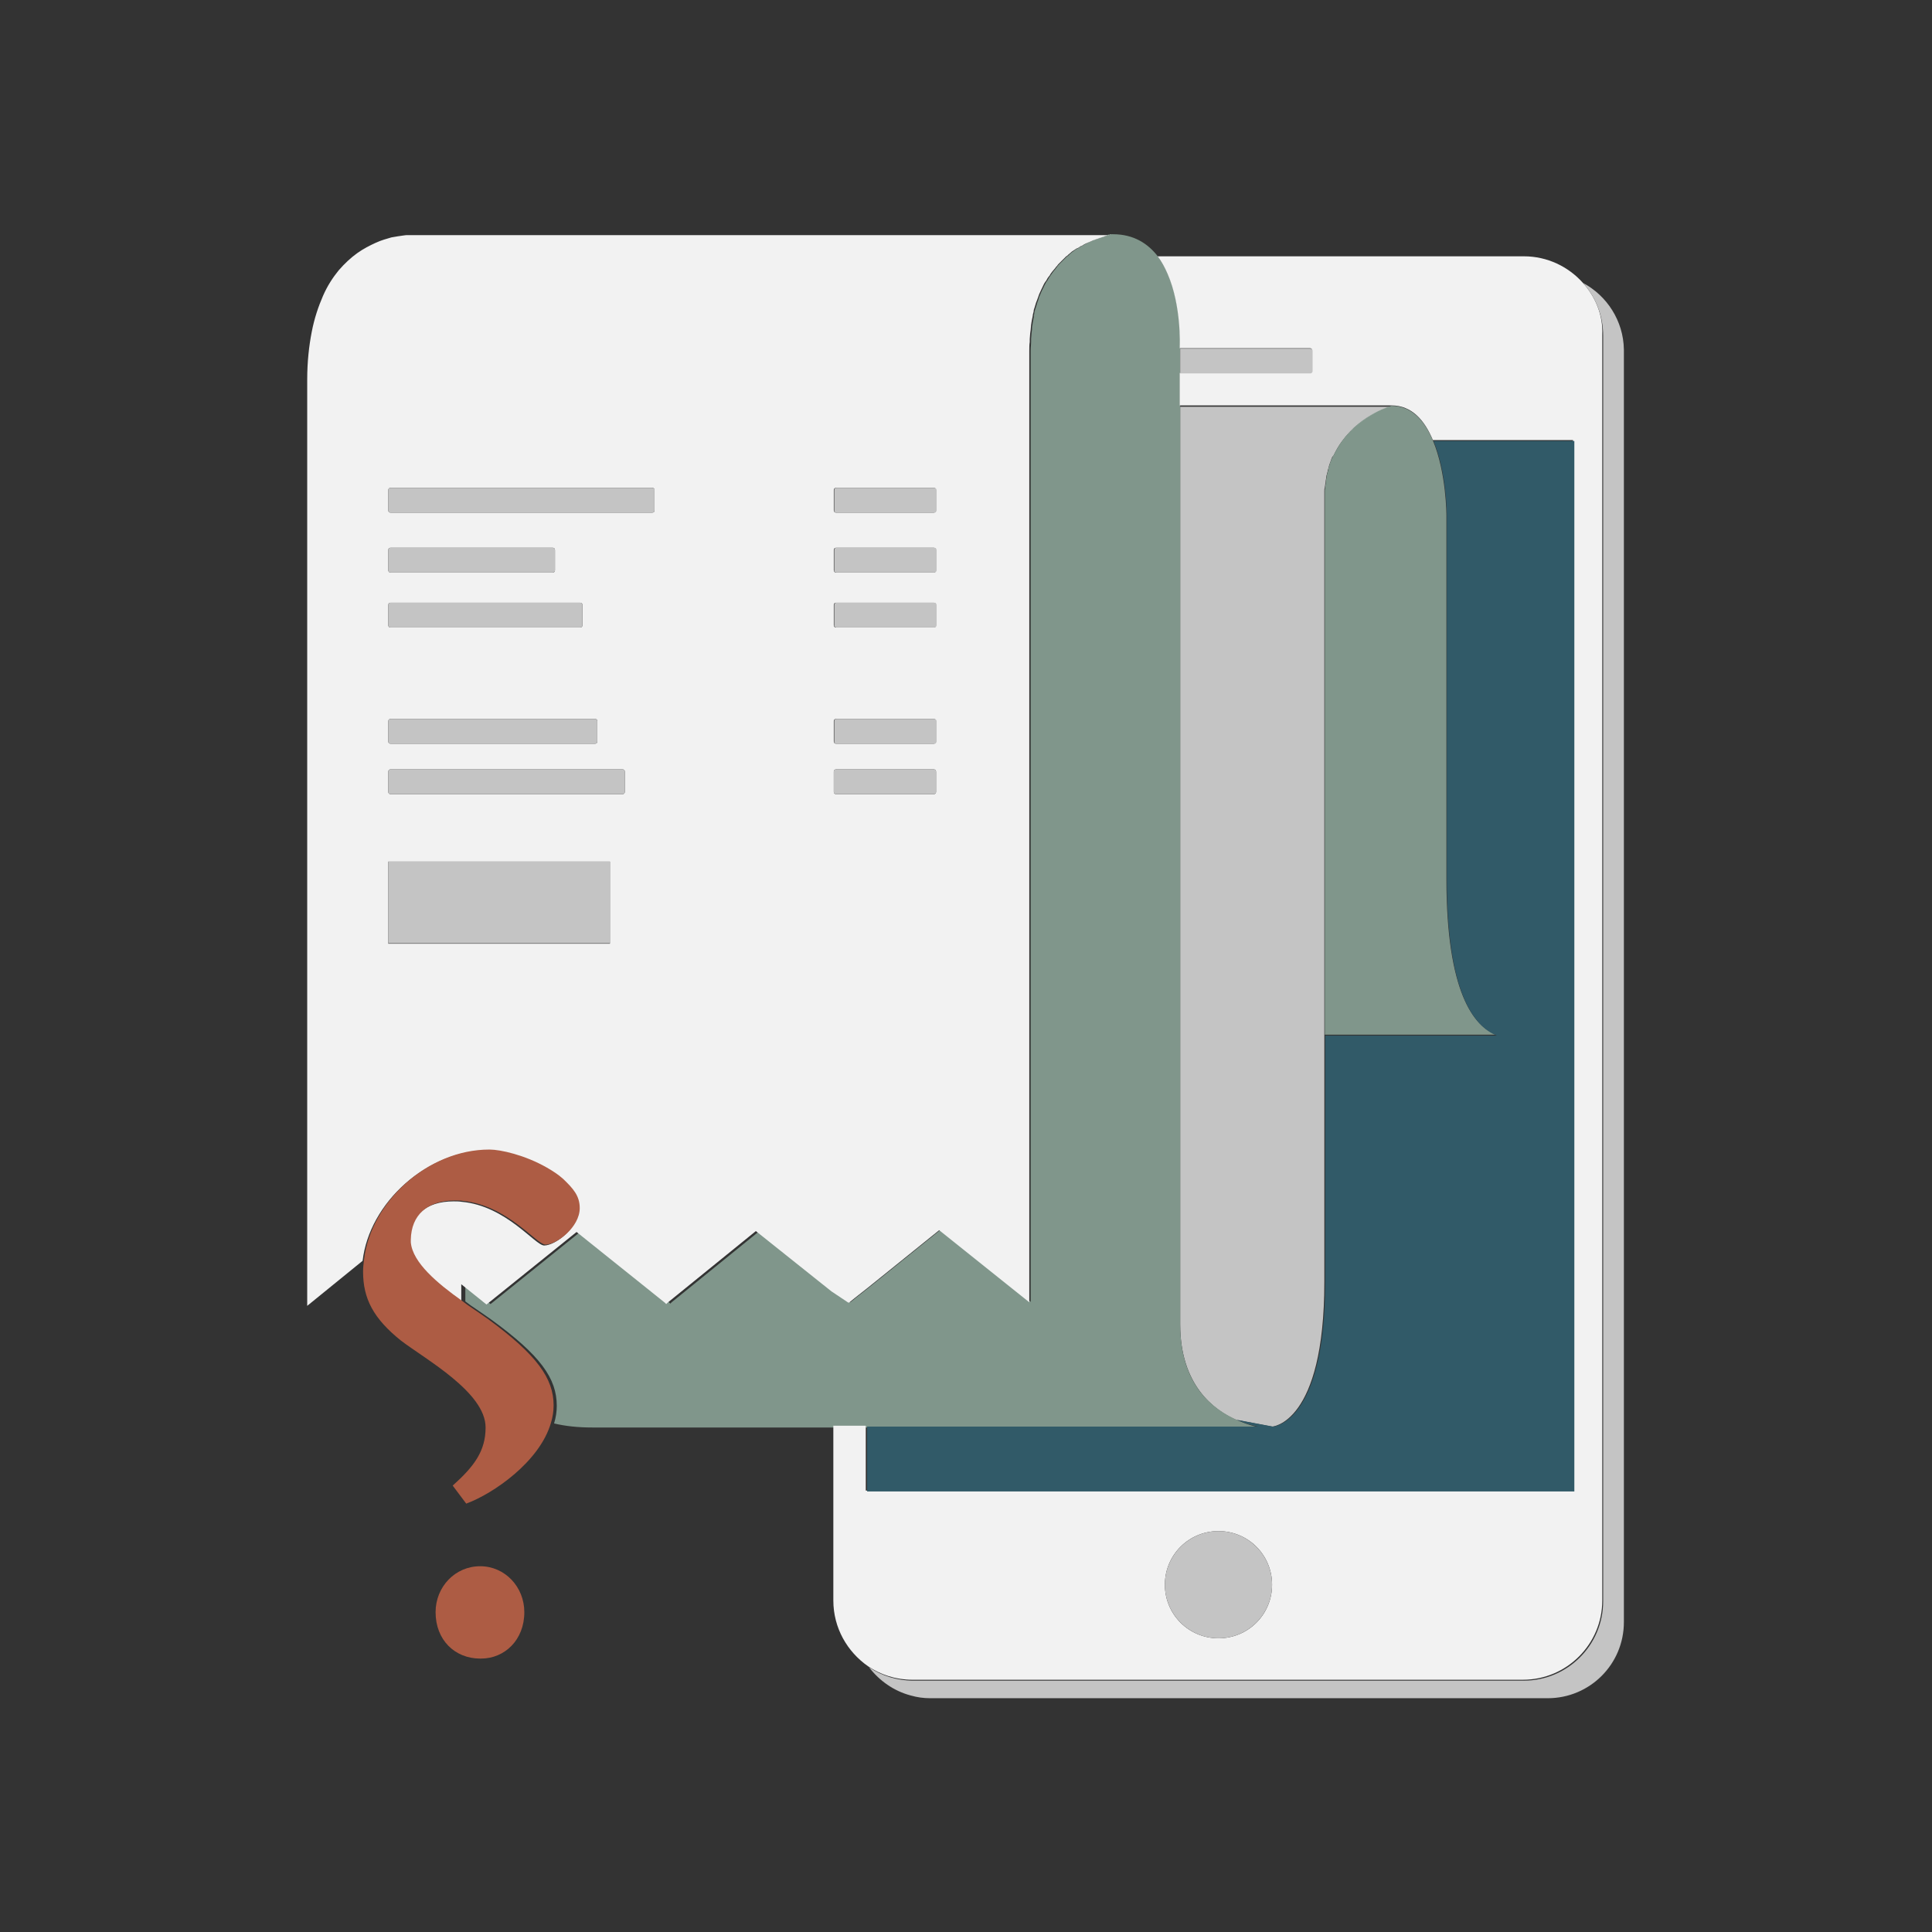 <?xml version="1.0" encoding="utf-8"?>
<!-- Generator: Adobe Illustrator 19.0.0, SVG Export Plug-In . SVG Version: 6.00 Build 0)  -->
<svg version="1.1" id="Capa_1" xmlns="http://www.w3.org/2000/svg" xmlns:xlink="http://www.w3.org/1999/xlink" x="0px" y="0px"
	 viewBox="-548.9 1314.7 428.9 428.9" style="enable-background:new -548.9 1314.7 428.9 428.9;" xml:space="preserve">
<rect x="-548.9" y="1314.7" width="428.9" height="428.9" fill="#333333" stroke="none"/>
<style type="text/css">
	.st0{fill:none;}
	.st1{fill:#C4C4C4;}
	.st2{fill:#80968B;}
	.st3{fill:#F2F2F2;}
	.st4{fill:#AD5C44;}
	.st5{fill:#315A68;}
</style>
<g>
	<path class="st0" d="M-309.8,1369.7c0.2-0.1,0.4-0.2,0.5-0.3C-309.4,1369.5-309.6,1369.6-309.8,1369.7z"/>
	<path class="st0" d="M-303.2,1366.9c0.1,0,0.2,0,0.3-0.1C-303,1366.9-303.1,1366.9-303.2,1366.9z"/>
	<path class="st0" d="M-303.8,1367.1c0.1,0,0.2-0.1,0.3-0.1C-303.6,1367-303.7,1367-303.8,1367.1z"/>
	<path class="st0" d="M-302.4,1366.7c0.1,0,0.1,0,0.2,0C-302.2,1366.7-302.3,1366.7-302.4,1366.7z"/>
	<path class="st0" d="M-302.7,1366.8c0,0-0.1,0-0.1,0c0.1,0,0.2,0,0.2-0.1C-302.6,1366.8-302.6,1366.8-302.7,1366.8z"/>
	<path class="st0" d="M-302.1,1366.7c0.1,0,0.1,0,0.1,0C-302,1366.7-302,1366.7-302.1,1366.7z"/>
	<path class="st0" d="M-301.8,1366.6C-301.8,1366.6-301.9,1366.6-301.8,1366.6C-301.9,1366.6-301.8,1366.6-301.8,1366.6z"/>
	<path class="st0" d="M-304.5,1367.3c0.1,0,0.3-0.1,0.4-0.1C-304.2,1367.2-304.4,1367.2-304.5,1367.3z"/>
	<path class="st0" d="M-304.8,1367.4C-304.8,1367.4-304.8,1367.4-304.8,1367.4C-304.8,1367.4-304.8,1367.4-304.8,1367.4
		C-304.8,1367.4-304.8,1367.4-304.8,1367.4z"/>
	<path class="st0" d="M-308.9,1369.2c0.2-0.1,0.4-0.2,0.5-0.3C-308.5,1369-308.7,1369.1-308.9,1369.2z"/>
	<path class="st0" d="M-306.2,1367.9c0,0,0.1,0,0.1,0C-306.2,1367.9-306.2,1367.9-306.2,1367.9z"/>
	<path class="st0" d="M-307.8,1368.6c-0.1,0-0.1,0.1-0.2,0.1c0.1-0.1,0.2-0.1,0.3-0.2C-307.7,1368.6-307.7,1368.6-307.8,1368.6z"/>
	<path class="st1" d="M-286.9,1404.8v7.7v196.2c0,13.4,7.4,19,12.4,21.2l8,1.5c0,0,11.6-0.6,11.6-32.1v-54.7v-118.8c0-0.5,0-1,0-1.5
		c0-0.2,0-0.3,0-0.5c0-0.3,0-0.6,0.1-0.9c0-0.2,0.1-0.4,0.1-0.6c0-0.3,0.1-0.5,0.1-0.8c0-0.2,0.1-0.4,0.1-0.7c0-0.2,0.1-0.4,0.1-0.6
		c0.1-0.2,0.1-0.5,0.2-0.7c0-0.2,0.1-0.4,0.1-0.5c0.1-0.2,0.1-0.5,0.2-0.7c0-0.1,0.1-0.3,0.1-0.4c0.1-0.3,0.2-0.5,0.3-0.8
		c0-0.1,0.1-0.2,0.1-0.3c0.1-0.3,0.2-0.6,0.4-0.8c0,0,0-0.1,0.1-0.1c0.6-1.2,1.2-2.3,1.9-3.2c4.4-6.1,10.9-7.7,10.9-7.7H-286.9z"/>
	<g>
		<path class="st2" d="M-227.8,1509.8v-80.7c0,0,0-9.5-3-16.6c-1.8-4.3-4.6-7.7-9.2-7.7c0,0-4.2,1.1-8.2,4.7c-0.9,0.9-1.9,1.9-2.7,3
			h0c-0.7,1-1.3,2-1.9,3.2c0,0,0,0.1-0.1,0.1c-0.1,0.3-0.3,0.6-0.4,0.8c0,0.1-0.1,0.2-0.1,0.3c-0.1,0.3-0.2,0.5-0.3,0.8
			c0,0.1-0.1,0.3-0.1,0.4c-0.1,0.2-0.2,0.5-0.2,0.7c0,0.2-0.1,0.4-0.1,0.5c-0.1,0.2-0.1,0.5-0.2,0.7c0,0.2-0.1,0.4-0.1,0.6
			c0,0.2-0.1,0.4-0.1,0.7c0,0.2-0.1,0.5-0.1,0.8c0,0.2-0.1,0.4-0.1,0.6c0,0.3-0.1,0.6-0.1,0.9c0,0.2,0,0.3,0,0.5c0,0.5,0,1,0,1.5
			v118.8h24.3h13.8C-221.7,1542.6-227.8,1535-227.8,1509.8z"/>
		<path class="st2" d="M-286.9,1608.7v-196.2v-7.7v-7.2v-5.5v-0.5c0,0,0.4-8.9-2.7-16c-0.6-1.4-1.3-2.7-2.2-3.9c-2.2-2.9-5.4-5-10-5
			c0,0,0,0-0.1,0c0,0,0,0,0,0c0,0-0.1,0-0.1,0c0,0-0.1,0-0.1,0c-0.1,0-0.1,0-0.2,0c0,0-0.1,0-0.1,0c-0.1,0-0.2,0-0.2,0.1
			c-0.1,0-0.1,0-0.2,0c-0.1,0-0.2,0-0.3,0.1c-0.1,0-0.1,0-0.2,0.1c-0.1,0-0.2,0.1-0.3,0.1c-0.1,0-0.2,0-0.2,0.1
			c-0.1,0-0.3,0.1-0.4,0.1c-0.1,0-0.2,0-0.2,0.1c0,0-0.1,0-0.1,0c-0.4,0.1-0.8,0.3-1.3,0.5c0,0-0.1,0-0.1,0
			c-0.4,0.2-0.9,0.4-1.4,0.6c-0.1,0.1-0.2,0.1-0.3,0.2c-0.1,0.1-0.2,0.1-0.4,0.2c-0.2,0.1-0.4,0.2-0.5,0.3c-0.1,0.1-0.3,0.1-0.4,0.2
			c-0.2,0.1-0.4,0.2-0.5,0.3c-0.1,0.1-0.3,0.2-0.4,0.2c-0.2,0.1-0.4,0.3-0.6,0.4c-0.1,0.1-0.2,0.2-0.4,0.3c-0.2,0.2-0.4,0.3-0.6,0.5
			c-0.1,0.1-0.2,0.2-0.3,0.3c-0.1,0.1-0.2,0.2-0.3,0.2c-0.2,0.2-0.4,0.4-0.6,0.6c0,0,0,0,0,0c-0.3,0.3-0.5,0.5-0.8,0.8
			c-0.1,0.1-0.2,0.2-0.3,0.3c-0.2,0.2-0.4,0.4-0.5,0.6c-0.1,0.1-0.2,0.2-0.3,0.4c-0.2,0.2-0.3,0.4-0.5,0.6c-0.1,0.1-0.2,0.3-0.3,0.4
			c-0.1,0.1-0.1,0.2-0.2,0.3c-0.1,0.1-0.2,0.2-0.2,0.3c-0.1,0.1-0.2,0.3-0.3,0.4c-0.1,0.2-0.3,0.5-0.4,0.7c-0.1,0.1-0.2,0.3-0.3,0.4
			c-0.1,0.3-0.3,0.5-0.4,0.8c-0.1,0.1-0.1,0.3-0.2,0.4c-0.2,0.4-0.4,0.8-0.6,1.3c0,0,0,0,0,0c-0.2,0.4-0.4,0.9-0.5,1.4
			c-0.1,0.2-0.1,0.3-0.2,0.5c-0.1,0.3-0.2,0.7-0.3,1c-0.1,0.2-0.1,0.4-0.2,0.6c-0.1,0.3-0.2,0.7-0.2,1c-0.1,0.2-0.1,0.4-0.1,0.7
			c-0.1,0.3-0.1,0.7-0.2,1c0,0.2-0.1,0.5-0.1,0.7c-0.1,0.4-0.1,0.7-0.1,1.1c0,0.2-0.1,0.5-0.1,0.7c0,0.4-0.1,0.9-0.1,1.3
			c0,0.2,0,0.4,0,0.6c0,0.7-0.1,1.3-0.1,2v19.9v6.5v26.4v26.4v26.4v26.4v26.4v22.9v3.5v26.4l-20-16l-16,12.9l-2.8,2.2l-1.1,0.9
			l-0.2,0.1l-0.2-0.1l-3-2.4l-16.8-13.4l-19.6,15.9l-0.3,0.3l-0.3-0.3l-19.6-15.7l-19.5,15.7l-0.5,0.4l-0.5-0.4l-5.1-4.1v3.9
			c0.1,0.1,0.3,0.2,0.4,0.3c0.3,0.2,0.5,0.4,0.8,0.6c1.6,1.1,3.1,2.1,4.5,3.1c11,8,14.6,13.1,14.6,19.2c0,1.3-0.2,2.6-0.6,3.9
			c2.5,0.6,5.3,0.9,8.5,0.9h54.2h4.4h2.8h66.3h20.5c0,0-2-0.3-4.7-1.5C-279.6,1627.7-286.9,1622.2-286.9,1608.7z"/>
	</g>
	<path class="st3" d="M-307.6,1368.5c0.5-0.2,1-0.4,1.4-0.6C-306.7,1368.1-307.2,1368.3-307.6,1368.5z"/>
	<path class="st3" d="M-303.5,1367c0.1,0,0.2,0,0.2-0.1C-303.3,1366.9-303.4,1367-303.5,1367z"/>
	<path class="st3" d="M-302.5,1366.8c0,0,0.1,0,0.1,0C-302.4,1366.7-302.5,1366.7-302.5,1366.8z"/>
	<path class="st3" d="M-302.2,1366.7C-302.1,1366.7-302.1,1366.7-302.2,1366.7C-302.1,1366.7-302.1,1366.7-302.2,1366.7z"/>
	<path class="st3" d="M-302.9,1366.9c0.1,0,0.1,0,0.2,0C-302.8,1366.8-302.9,1366.8-302.9,1366.9z"/>
	<path class="st3" d="M-308.3,1368.9c0.1-0.1,0.2-0.1,0.4-0.2C-308.1,1368.7-308.2,1368.8-308.3,1368.9z"/>
	<path class="st3" d="M-301.9,1366.7C-301.9,1366.7-301.9,1366.7-301.9,1366.7C-301.9,1366.7-301.9,1366.7-301.9,1366.7z"/>
	<path class="st3" d="M-309.2,1369.4c0.1-0.1,0.3-0.2,0.4-0.2C-309,1369.2-309.1,1369.3-309.2,1369.4z"/>
	<path class="st3" d="M-306.1,1367.8c0.4-0.2,0.9-0.3,1.3-0.5C-305.2,1367.5-305.7,1367.7-306.1,1367.8z"/>
	<path class="st3" d="M-304.7,1367.3c0.1,0,0.2,0,0.2-0.1C-304.6,1367.3-304.7,1367.3-304.7,1367.3z"/>
	<path class="st3" d="M-304.1,1367.1c0.1,0,0.2,0,0.2-0.1C-303.9,1367.1-304,1367.1-304.1,1367.1z"/>
	<g>
		<path class="st3" d="M-197.5,1377.5c-3.2-3.6-7.9-5.9-13.1-5.9h-81.3c0.9,1.2,1.6,2.5,2.2,3.9c3.1,7.1,2.7,16,2.7,16v0.5h28.9
			c0.3,0,0.5,0.2,0.5,0.5v4.5c0,0.3-0.2,0.5-0.5,0.5h-28.9v7.2h47c4.6,0,7.4,3.4,9.2,7.7h31.1v233.2h-157v-14.4h-2.8h-4.4v38.8
			c0,6.1,3.1,11.4,7.7,14.6c2.8,1.9,6.2,3,9.8,3h135.6c9.7,0,17.6-7.9,17.6-17.6v-281C-193,1384.7-194.7,1380.6-197.5,1377.5z
			 M-278.4,1678.4c-6.6,0-11.9-5.3-11.9-11.9c0-6.6,5.3-11.9,11.9-11.9c6.6,0,11.9,5.3,11.9,11.9
			C-266.5,1673.1-271.8,1678.4-278.4,1678.4z"/>
		<path class="st3" d="M-250.8,1412.5L-250.8,1412.5c0.9-1.2,1.8-2.2,2.7-3c3.9-3.6,8.2-4.7,8.2-4.7S-246.4,1406.5-250.8,1412.5z"/>
		<path class="st3" d="M-360.7,1603.8l0.2,0.1l0.2-0.1l1.1-0.9l2.8-2.2l16-12.9l20,16v-26.4v-3.5V1551v-26.4v-26.4v-26.4v-26.4V1419
			v-6.5v-19.9c0-0.7,0-1.4,0.1-2c0-0.2,0-0.4,0-0.6c0-0.4,0.1-0.9,0.1-1.3c0-0.2,0.1-0.5,0.1-0.7c0-0.4,0.1-0.8,0.1-1.1
			c0-0.2,0.1-0.5,0.1-0.7c0.1-0.4,0.1-0.7,0.2-1c0-0.2,0.1-0.4,0.1-0.7c0.1-0.3,0.2-0.7,0.2-1c0.1-0.2,0.1-0.4,0.2-0.6
			c0.1-0.3,0.2-0.7,0.3-1c0.1-0.2,0.1-0.3,0.2-0.5c0.2-0.5,0.3-0.9,0.5-1.4c0,0,0,0,0,0c0.2-0.4,0.4-0.9,0.6-1.3
			c0.1-0.1,0.1-0.3,0.2-0.4c0.1-0.3,0.3-0.6,0.4-0.8c0.1-0.2,0.2-0.3,0.3-0.4c0.1-0.2,0.3-0.5,0.4-0.7c0.1-0.1,0.2-0.3,0.3-0.4
			c0.1-0.1,0.2-0.2,0.2-0.3c0.1-0.1,0.1-0.2,0.2-0.3c0.1-0.1,0.2-0.3,0.3-0.4c0.2-0.2,0.3-0.4,0.5-0.6c0.1-0.1,0.2-0.2,0.3-0.4
			c0.2-0.2,0.4-0.4,0.5-0.6c0.1-0.1,0.2-0.2,0.3-0.3c0.3-0.3,0.5-0.5,0.8-0.8c0,0,0,0,0,0c0.2-0.2,0.4-0.4,0.6-0.6
			c0.1-0.1,0.2-0.2,0.3-0.2c0.1-0.1,0.2-0.2,0.3-0.3c0.2-0.2,0.4-0.3,0.6-0.5c0.1-0.1,0.2-0.2,0.4-0.3c0.2-0.1,0.4-0.3,0.6-0.4
			c0.1-0.1,0.3-0.2,0.4-0.2c0.2-0.1,0.4-0.2,0.5-0.3c0.1-0.1,0.3-0.2,0.4-0.2c0.2-0.1,0.4-0.2,0.5-0.3c0.1-0.1,0.2-0.1,0.4-0.2
			c0.1,0,0.1-0.1,0.2-0.1c0.1,0,0.1,0,0.2-0.1c0.5-0.2,1-0.4,1.4-0.6c0,0,0.1,0,0.1,0c0.4-0.2,0.9-0.3,1.3-0.5c0,0,0,0,0.1,0
			c0,0,0,0,0,0c0.1,0,0.2,0,0.2-0.1c0.1,0,0.3-0.1,0.4-0.1c0.1,0,0.2,0,0.2-0.1c0.1,0,0.2-0.1,0.3-0.1c0.1,0,0.2,0,0.2-0.1
			c0.1,0,0.2,0,0.3-0.1c0.1,0,0.1,0,0.2,0c0,0,0.1,0,0.1,0c0.1,0,0.1,0,0.1,0c0.1,0,0.1,0,0.1,0c0.1,0,0.1,0,0.2,0c0,0,0.1,0,0.1,0
			c0.1,0,0.1,0,0.1,0c0,0,0,0,0,0c0,0,0.1,0,0.1,0h-19.6H-341h-19.6h-19.6h-19.6h-19.6h-19.6h-19.6c0,0-0.3,0-0.9,0.1
			s-1.5,0.2-2.5,0.4c-1,0.3-2.2,0.6-3.5,1.2c-1.3,0.6-2.7,1.3-4.1,2.3c-1.4,1-2.8,2.3-4.1,3.8c-1.3,1.6-2.5,3.4-3.5,5.7
			c-1,2.3-1.9,4.9-2.5,8s-1,6.6-1,10.6v25.7v25.7v25.7v25.7v25.7v25.7v25.7v25.7l12.3-10c1.5-12.9,14.3-24.5,27.8-24.5h0.1
			c2.4,0,7.8,1.2,12.7,4c1.3,0.7,2.5,1.6,3.6,2.5c2.3,2.2,3.7,3.8,3.7,6.5c0,4.2-5.1,8.1-7.6,8.1c-2,0-8.4-8.8-18.3-9.7
			c-0.6-0.1-1.2-0.1-1.8-0.1c-6.2,0-9.7,3.2-9.7,8.7c0,0.2,0,0.4,0,0.6c0.5,4.5,6,9.1,11.4,13v-3.9l5.1,4.1l0.5,0.4l0.5-0.4
			l19.5-15.7l19.6,15.7l0.3,0.3l0.3-0.3l19.6-15.9l16.8,13.4L-360.7,1603.8z M-363.8,1423.5c0-0.3,0.2-0.5,0.5-0.5h3.9h2.8h15
			c0.3,0,0.5,0.2,0.5,0.5v4.5c0,0.3-0.2,0.5-0.5,0.5h-15h-2.8h-3.9c-0.3,0-0.5-0.2-0.5-0.5V1423.5z M-363.8,1436.8
			c0-0.3,0.2-0.5,0.5-0.5h3.9h2.8h15c0.3,0,0.5,0.2,0.5,0.5v4.5c0,0.3-0.2,0.5-0.5,0.5h-15h-2.8h-3.9c-0.3,0-0.5-0.2-0.5-0.5V1436.8
			z M-363.8,1449c0-0.3,0.2-0.5,0.5-0.5h3.9h2.8h15c0.3,0,0.5,0.2,0.5,0.5v4.5c0,0.3-0.2,0.5-0.5,0.5h-15h-2.8h-3.9
			c-0.3,0-0.5-0.2-0.5-0.5V1449z M-363.8,1474.8c0-0.3,0.2-0.5,0.5-0.5h3.9h2.8h15c0.3,0,0.5,0.2,0.5,0.5v4.5c0,0.3-0.2,0.5-0.5,0.5
			h-15h-2.8h-3.9c-0.3,0-0.5-0.2-0.5-0.5V1474.8z M-363.8,1486c0-0.3,0.2-0.5,0.5-0.5h3.9h2.8h15c0.3,0,0.5,0.2,0.5,0.5v4.5
			c0,0.3-0.2,0.5-0.5,0.5h-15h-2.8h-3.9c-0.3,0-0.5-0.2-0.5-0.5V1486z M-462.7,1423.5c0-0.3,0.2-0.5,0.5-0.5h58.1
			c0.3,0,0.5,0.2,0.5,0.5v4.5c0,0.3-0.2,0.5-0.5,0.5h-58.1c-0.3,0-0.5-0.2-0.5-0.5V1423.5z M-462.7,1436.8c0-0.3,0.2-0.5,0.5-0.5h36
			c0.3,0,0.5,0.2,0.5,0.5v4.5c0,0.3-0.2,0.5-0.5,0.5h-36c-0.3,0-0.5-0.2-0.5-0.5V1436.8z M-462.7,1449c0-0.3,0.2-0.5,0.5-0.5h42.1
			c0.3,0,0.5,0.2,0.5,0.5v4.5c0,0.3-0.2,0.5-0.5,0.5h-42.1c-0.3,0-0.5-0.2-0.5-0.5V1449z M-462.7,1474.8c0-0.3,0.2-0.5,0.5-0.5h45.4
			c0.3,0,0.5,0.2,0.5,0.5v4.5c0,0.3-0.2,0.5-0.5,0.5h-45.4c-0.3,0-0.5-0.2-0.5-0.5V1474.8z M-462.7,1486c0-0.3,0.2-0.5,0.5-0.5h51.5
			c0.3,0,0.5,0.2,0.5,0.5v4.5c0,0.3-0.2,0.5-0.5,0.5h-51.5c-0.3,0-0.5-0.2-0.5-0.5V1486z M-462.7,1524.2v-18.2h49.2v18.2H-462.7z"/>
	</g>
	<g>
		<path class="st1" d="M-197.5,1377.5c2.8,3.1,4.5,7.2,4.5,11.7v281c0,9.7-7.9,17.6-17.6,17.6h-135.6c-3.6,0-7-1.1-9.8-3
			c2.3,3,5.5,5.3,9.3,6.3c1.4,0.4,2.8,0.6,4.3,0.6h137.1c9.3,0,16.9-7.5,16.9-16.9v-262.3v-20.2
			C-188.5,1385.9-192.2,1380.3-197.5,1377.5z"/>
		<circle class="st1" cx="-278.4" cy="1666.5" r="11.9"/>
		<path class="st1" d="M-257.5,1397.1v-4.5c0-0.3-0.2-0.5-0.5-0.5h-28.9v5.5h28.9C-257.7,1397.6-257.5,1397.3-257.5,1397.1z"/>
		<rect x="-462.7" y="1505.9" class="st1" width="49.2" height="18.2"/>
		<path class="st1" d="M-410.7,1485.5h-51.5c-0.3,0-0.5,0.2-0.5,0.5v4.5c0,0.3,0.2,0.5,0.5,0.5h51.5c0.3,0,0.5-0.2,0.5-0.5v-4.5
			C-410.2,1485.7-410.4,1485.5-410.7,1485.5z"/>
		<path class="st1" d="M-404.1,1423h-58.1c-0.3,0-0.5,0.2-0.5,0.5v4.5c0,0.3,0.2,0.5,0.5,0.5h58.1c0.3,0,0.5-0.2,0.5-0.5v-4.5
			C-403.5,1423.3-403.8,1423-404.1,1423z"/>
		<path class="st1" d="M-462.2,1479.8h45.4c0.3,0,0.5-0.2,0.5-0.5v-4.5c0-0.3-0.2-0.5-0.5-0.5h-45.4c-0.3,0-0.5,0.2-0.5,0.5v4.5
			C-462.7,1479.6-462.5,1479.8-462.2,1479.8z"/>
		<path class="st1" d="M-462.2,1454h42.1c0.3,0,0.5-0.2,0.5-0.5v-4.5c0-0.3-0.2-0.5-0.5-0.5h-42.1c-0.3,0-0.5,0.2-0.5,0.5v4.5
			C-462.7,1453.7-462.5,1454-462.2,1454z"/>
		<path class="st1" d="M-462.2,1441.8h36c0.3,0,0.5-0.2,0.5-0.5v-4.5c0-0.3-0.2-0.5-0.5-0.5h-36c-0.3,0-0.5,0.2-0.5,0.5v4.5
			C-462.7,1441.6-462.5,1441.8-462.2,1441.8z"/>
		<path class="st1" d="M-363.2,1428.5h3.9h2.8h15c0.3,0,0.5-0.2,0.5-0.5v-4.5c0-0.3-0.2-0.5-0.5-0.5h-15h-2.8h-3.9
			c-0.3,0-0.5,0.2-0.5,0.5v4.5C-363.8,1428.3-363.5,1428.5-363.2,1428.5z"/>
		<path class="st1" d="M-363.2,1441.8h3.9h2.8h15c0.3,0,0.5-0.2,0.5-0.5v-4.5c0-0.3-0.2-0.5-0.5-0.5h-15h-2.8h-3.9
			c-0.3,0-0.5,0.2-0.5,0.5v4.5C-363.8,1441.6-363.5,1441.8-363.2,1441.8z"/>
		<path class="st1" d="M-363.2,1454h3.9h2.8h15c0.3,0,0.5-0.2,0.5-0.5v-4.5c0-0.3-0.2-0.5-0.5-0.5h-15h-2.8h-3.9
			c-0.3,0-0.5,0.2-0.5,0.5v4.5C-363.8,1453.7-363.5,1454-363.2,1454z"/>
		<path class="st1" d="M-363.2,1479.8h3.9h2.8h15c0.3,0,0.5-0.2,0.5-0.5v-4.5c0-0.3-0.2-0.5-0.5-0.5h-15h-2.8h-3.9
			c-0.3,0-0.5,0.2-0.5,0.5v4.5C-363.8,1479.6-363.5,1479.8-363.2,1479.8z"/>
		<path class="st1" d="M-341.1,1490.5v-4.5c0-0.3-0.2-0.5-0.5-0.5h-15h-2.8h-3.9c-0.3,0-0.5,0.2-0.5,0.5v4.5c0,0.3,0.2,0.5,0.5,0.5
			h3.9h2.8h15C-341.3,1491-341.1,1490.8-341.1,1490.5z"/>
	</g>
	<g>
		<path class="st4" d="M-442.3,1662.4c-5.6,0-9.9,4.6-9.9,10.2c0,6.2,4.3,10.3,9.9,10.3h0.2c5.2,0,9.6-4.1,9.6-10.3
			C-432.5,1667-436.8,1662.4-442.3,1662.4z"/>
		<path class="st4" d="M-447.9,1581.2c0.6,0,1.2,0,1.8,0.1c9.9,1,16.3,9.7,18.3,9.7c2.5,0,7.6-3.9,7.6-8.1c0-2.7-1.4-4.3-3.7-6.5
			c-1.1-1-2.4-1.8-3.6-2.5c-4.9-2.8-10.3-4-12.7-4h-0.1c-13.5,0-26.3,11.5-27.8,24.5c-0.1,0.9-0.2,1.7-0.2,2.6
			c0,6,2.3,10.4,8.4,15.3c5.5,4.2,18.8,11.5,18.8,19.3c0,5.2-2.5,8.6-7.3,12.9l3,4c6-2.2,16.3-9.3,18.8-17.9
			c0.4-1.3,0.6-2.6,0.6-3.9c0-6-3.7-11.2-14.6-19.2c-1.4-1-2.9-2-4.5-3.1c-0.3-0.2-0.5-0.4-0.8-0.6c-0.1-0.1-0.3-0.2-0.4-0.3
			c-5.5-3.9-11-8.5-11.4-13c0-0.2,0-0.4,0-0.6C-457.6,1584.4-454,1581.2-447.9,1581.2z"/>
	</g>
	<path class="st5" d="M-230.7,1412.5c3,7.1,3,16.6,3,16.6v80.7c0,25.2,6,32.8,11.1,34.8h-13.8h-24.3v54.7
		c0,31.5-11.6,32.1-11.6,32.1l-8-1.5c2.7,1.2,4.7,1.5,4.7,1.5h-20.5h-66.3v14.4h157v-233.2H-230.7z"/>
</g>
</svg>
